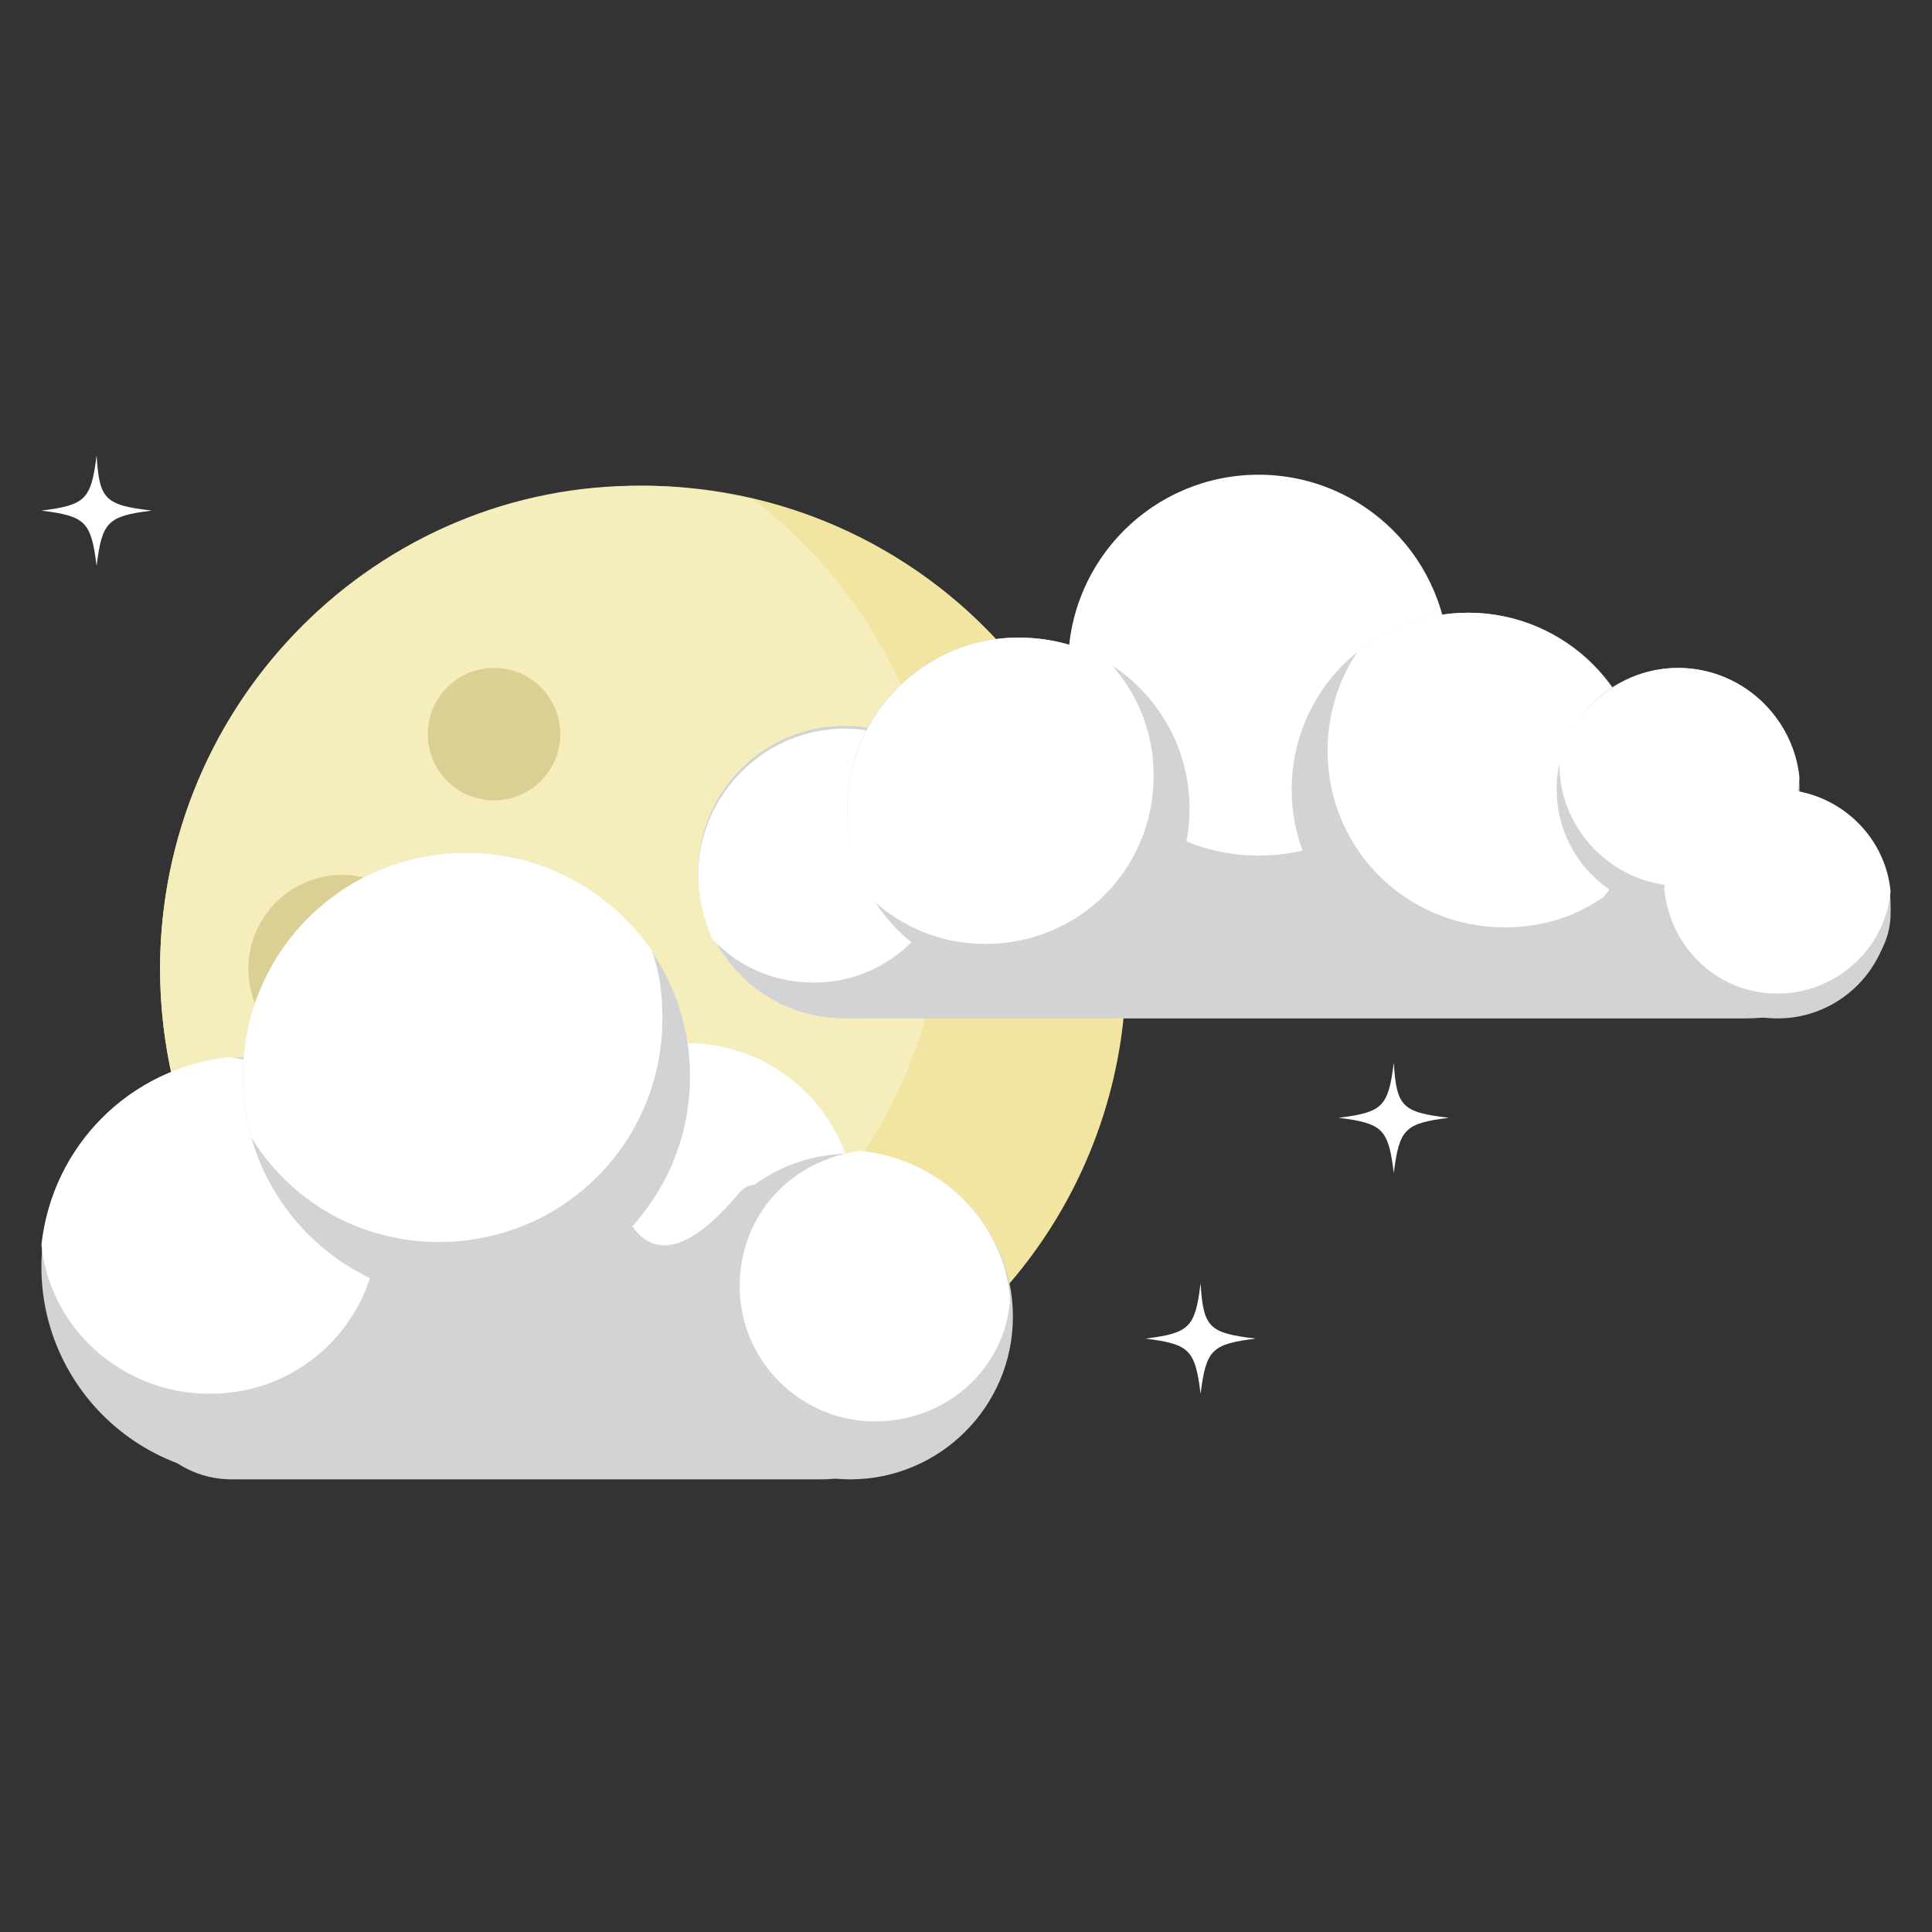<?xml version="1.0" encoding="utf-8"?>
<!-- Generator: Adobe Illustrator 18.1.1, SVG Export Plug-In . SVG Version: 6.00 Build 0)  -->
<!DOCTYPE svg PUBLIC "-//W3C//DTD SVG 1.1//EN" "http://www.w3.org/Graphics/SVG/1.1/DTD/svg11.dtd">
<svg version="1.1" id="mostlyCloudyIcon" xmlns="http://www.w3.org/2000/svg" xmlns:xlink="http://www.w3.org/1999/xlink" x="0px"
	 y="0px" width="70px" height="70px" viewBox="0 0 70 70" enable-background="new 0 0 70 70" xml:space="preserve">
<rect x="0" y="0" width="70" height="70" fill="#333333" stroke="none"/>
<g id="moon">
	<circle fill="#F1E5A1" cx="23.3" cy="35.1" r="17.5"/>
	<path fill="#F5EEBC" d="M5.8,35.1c0,5.7,2.7,10.8,6.9,14c1.3,0.3,2.6,0.5,4,0.5c9.7,0,17.5-7.9,17.5-17.5c0-5.7-2.7-10.8-6.9-14
		c-1.3-0.3-2.6-0.5-4-0.5C13.7,17.5,5.8,25.4,5.8,35.1z"/>
	<circle fill="#DBD093" cx="17.9" cy="26.6" r="2.4"/>
	<circle fill="#DBD093" cx="12.4" cy="35.1" r="3.4"/>
	<circle fill="#DBD093" cx="21" cy="35.1" r="1.7"/>
</g>
<g id="stars">
	<path id="star1" fill="#FFFFFF" d="
    M 5.5, 18.5
    c -1.6, 0.2-1.8, 0.4-2, 2
    c -0.2-1.6-0.4-1.8-2-2
    c 1.6-0.2, 1.8-0.4, 2-2
		C 3.6, 18.1, 3.8, 18.3, 5.5, 18.5z"/>

  <path id="star2" fill="#FFFFFF" d="
    M 45.5, 48.5
    c -1.6, 0.2-1.8, 0.4-2, 2
    c -0.2-1.6-0.4-1.8-2-2
    c 1.6-0.2, 1.8-0.4, 2-2
		C 43.6, 48.1, 43.8, 48.3, 45.5, 48.5z"/>

  <path id="star3" fill="#FFFFFF" d="
    M 52.5, 40.5
    c -1.6, 0.2-1.8, 0.4-2, 2
    c -0.2-1.6-0.4-1.8-2-2
    c 1.6-0.2, 1.8-0.4, 2-2
		C 50.6, 40.1, 50.8, 40.3, 52.5, 40.5z"/>
</g>
<g id="cloudRight">
	<path fill="#D1D3D4" d="M68.5,33.1c0,2.1-2.4,3.8-5.3,3.8H31.4c-2.9,0-5.3-1.7-5.3-3.8l0,0c0-2.1,2.4-3.8,5.3-3.8h31.8
		C66.2,29.3,68.5,31,68.5,33.1L68.5,33.1z"/>
	<circle fill="#FFFFFF" cx="45.6" cy="24.1" r="6.9"/>
	<circle fill="#D1D3D4" cx="53.2" cy="28.6" r="6.4"/>
	<path fill="#FFFFFF" d="M53.2,22.2c-1.5,0-2.9,0.5-4,1.4c-0.7,1-1.1,2.3-1.1,3.6c0,3.6,2.9,6.4,6.4,6.4c1.4,0,2.6-0.4,3.6-1.1
		c0.9-1.1,1.4-2.5,1.4-4C59.6,25.1,56.7,22.2,53.2,22.2z"/>
	<circle fill="#D1D3D4" cx="64.4" cy="32.8" r="4.1"/>
	<circle fill="#D1D3D4" cx="30.6" cy="31.6" r="5.3"/>
	<path fill="#FFFFFF" d="M34.5,30.6c0-1.4-0.6-2.7-1.6-3.7c-0.7-0.3-1.5-0.5-2.3-0.5c-2.9,0-5.3,2.4-5.3,5.3c0,0.8,0.2,1.6,0.5,2.3
		c0.9,1,2.2,1.6,3.7,1.6C32.3,35.6,34.5,33.3,34.5,30.6z"/>
	<circle fill="#D1D3D4" cx="36.9" cy="29.3" r="6.2"/>
	<path fill="#FFFFFF" d="M36.9,23.1c-3.4,0-6.2,2.8-6.2,6.2c0,1.2,0.3,2.3,0.9,3.3c1.1,1,2.5,1.6,4.1,1.6c3.4,0,6.1-2.7,6.1-6.1
		c0-1.6-0.6-3-1.6-4.1C39.2,23.4,38.1,23.1,36.9,23.1z"/>
	<circle fill="#D1D3D4" cx="60.8" cy="28.6" r="4.4"/>
	<path fill="#FFFFFF" d="M60.9,32.1c2.3,0,4.1-1.7,4.3-3.9c-0.2-2.2-2.1-4-4.4-4c-2,0-3.7,1.4-4.3,3.2c0,0.1,0,0.2,0,0.3
		C56.5,30.1,58.5,32.1,60.9,32.1z"/>
	<path fill="#FFFFFF" d="M64.4,28.6c-2.1,0-3.9,1.6-4.1,3.6c0.2,2.1,1.9,3.8,4.1,3.8c2.1,0,3.9-1.6,4.1-3.7
		C68.3,30.2,66.5,28.6,64.4,28.6z"/>
</g>
<g id="cloudLeft">
	<circle fill="#D1D3D4" cx="9.1" cy="45.9" r="7.6"/>
	<circle fill="#FFFFFF" cx="24.9" cy="43.9" r="6.1"/>
	<path fill="#D1D3D4" d="M33.4,50c0,2-1.6,3.6-3.6,3.6H8.4c-2,0-3.6-1.6-3.6-3.6l0,0c0-2,15.4-7.7,17.4-7.7c0,0,0.6,5.7,4.6,0.9
		C28.3,41.5,33.4,48,33.4,50L33.4,50z"/>
	<circle fill="#D1D3D4" cx="30.8" cy="47.7" r="5.9"/>
	<path fill="#FFFFFF" d="M36.6,47.1c-0.2-2.8-2.5-5.1-5.4-5.4c-2.5,0.3-4.4,2.3-4.4,4.9c0,2.7,2.2,4.9,4.9,4.9
		C34.3,51.5,36.4,49.6,36.6,47.1z"/>
	<path fill="#FFFFFF" d="M8.3,38.3c-3.6,0.4-6.4,3.2-6.8,6.8c0.3,3,2.9,5.4,6.1,5.4c3.4,0,6.1-2.7,6.1-6.1
		C13.7,41.3,11.3,38.7,8.3,38.3z"/>
	<circle fill="#D1D3D4" cx="16.9" cy="39" r="8.1"/>
	<path fill="#FFFFFF" d="M24,36.9c0-0.9-0.1-1.7-0.4-2.5c-1.5-2.1-3.9-3.5-6.7-3.5c-4.5,0-8.1,3.6-8.1,8.1c0,0.7,0.1,1.5,0.3,2.2
		c1.4,2.3,3.9,3.8,6.8,3.8C20.4,45,24,41.4,24,36.9z"/>
</g>

</svg>
